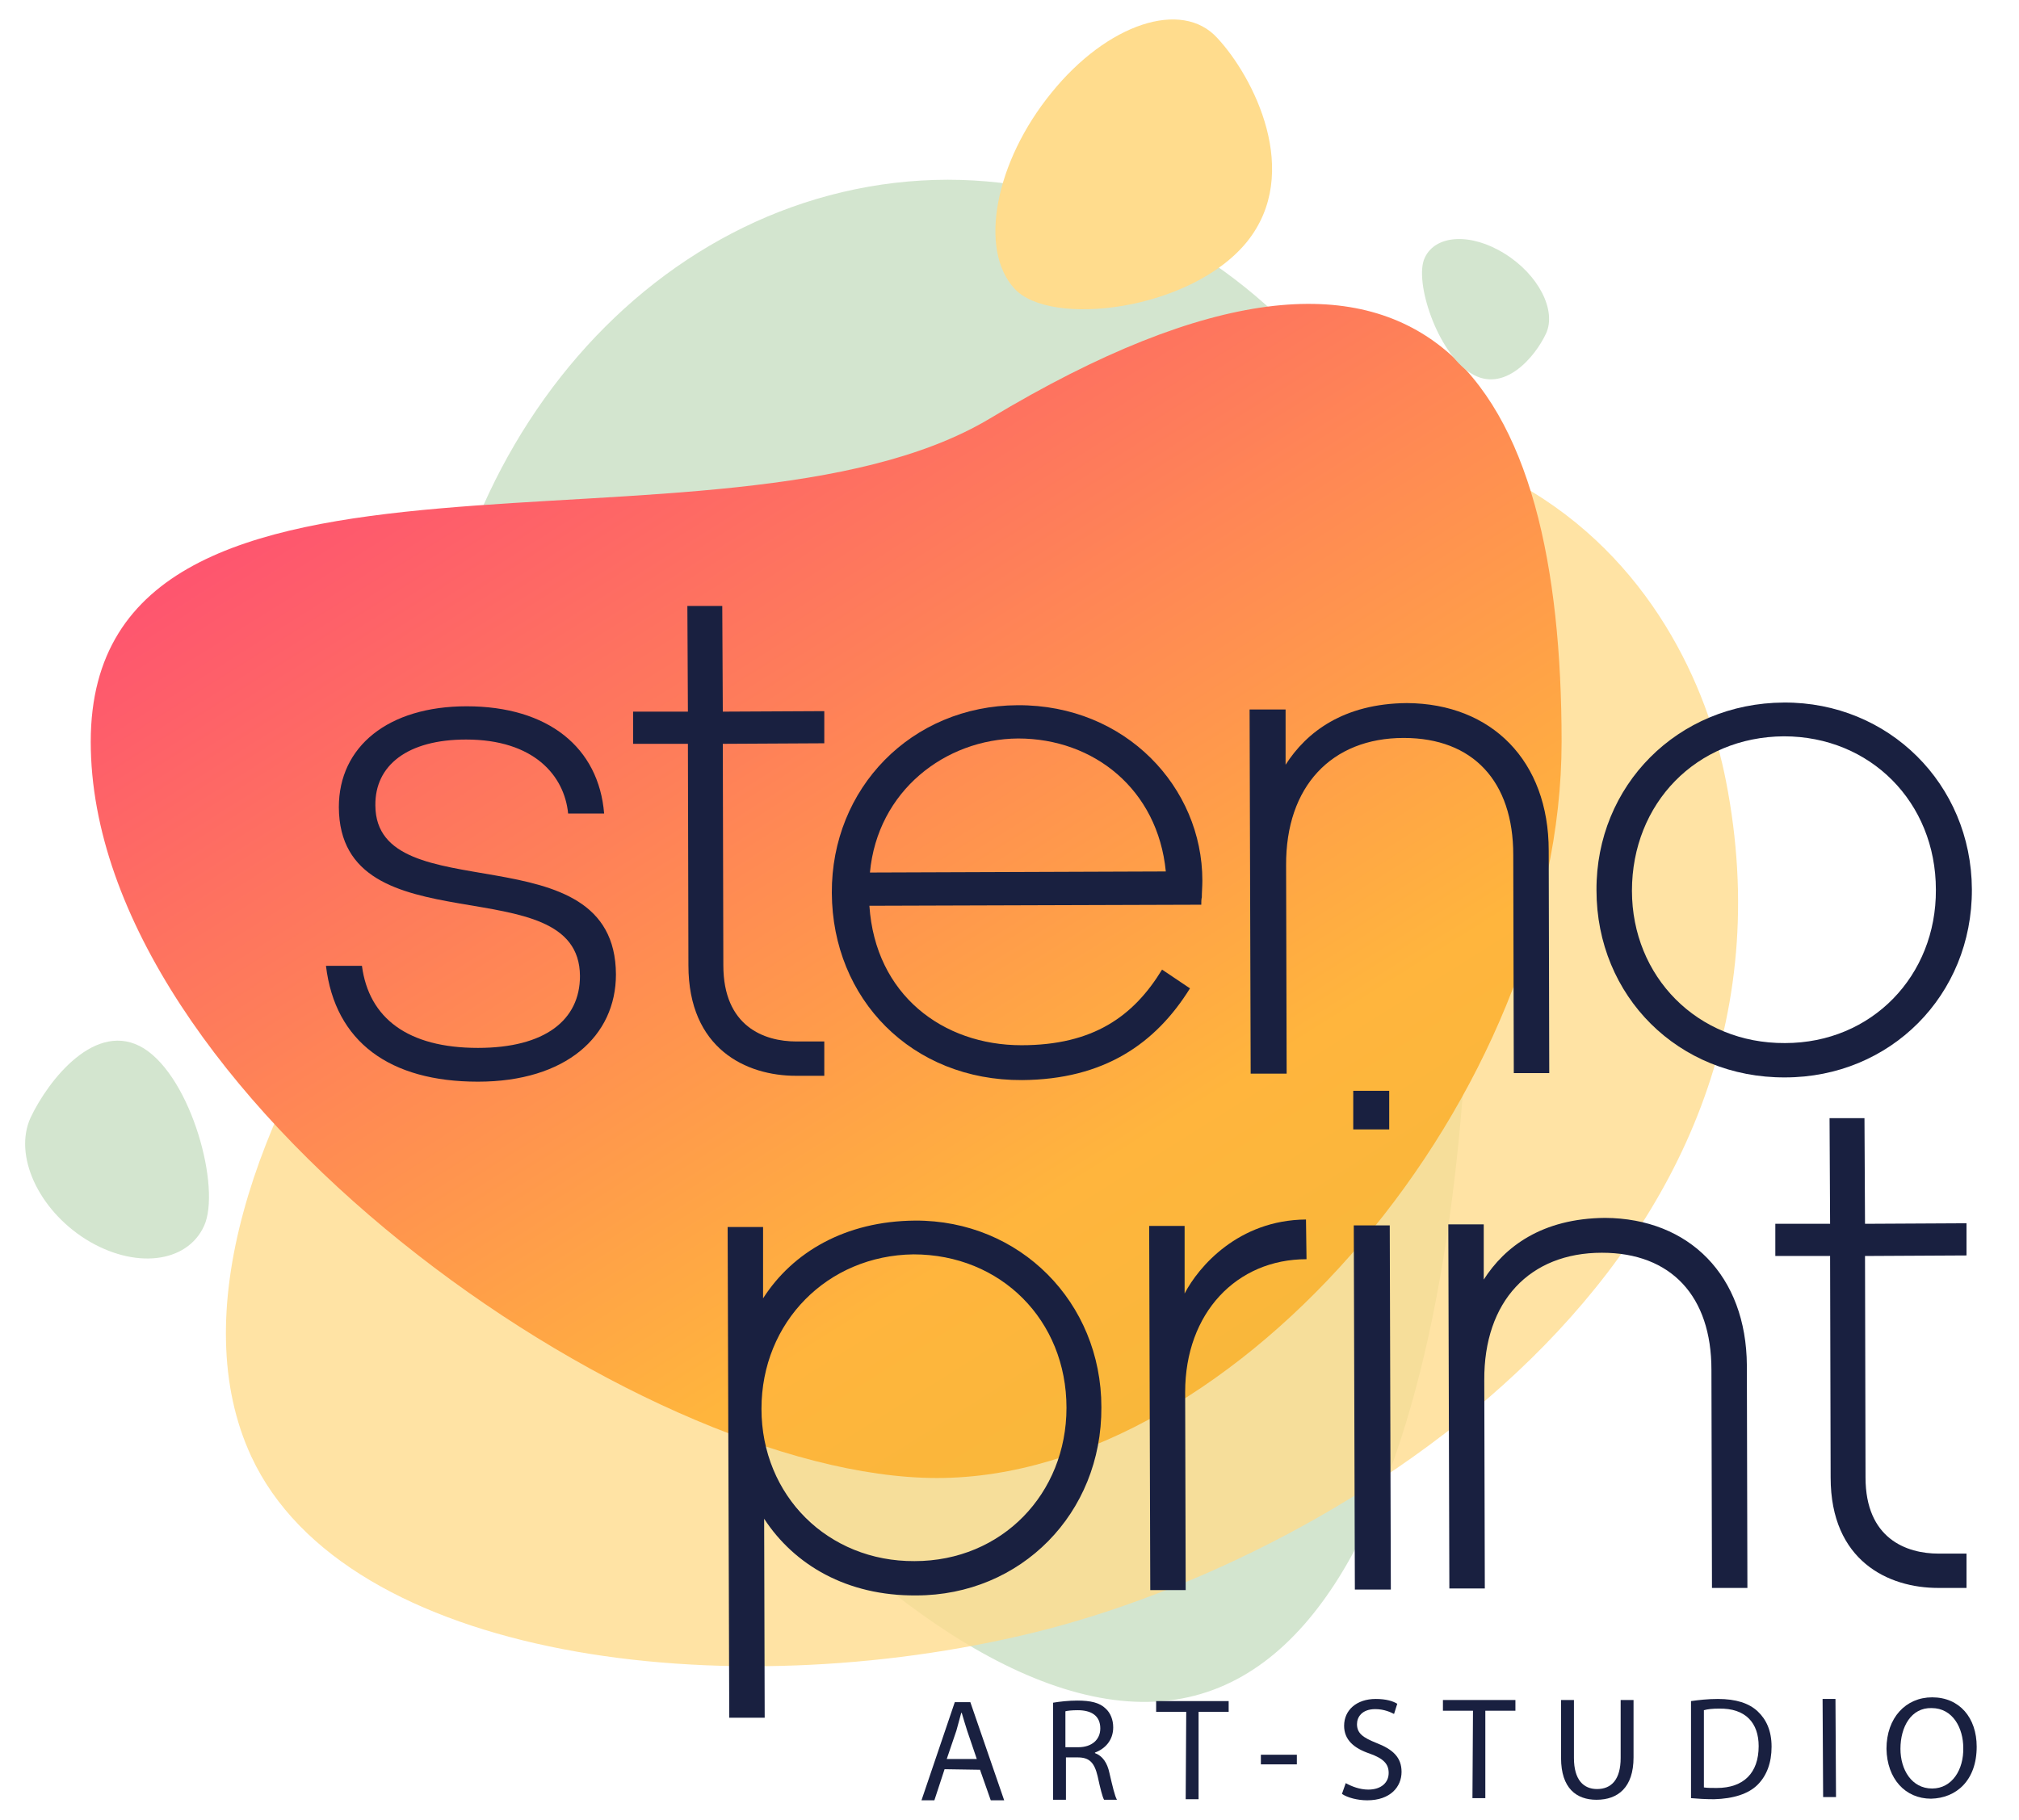 <svg width="71" height="64" viewBox="0 0 71 64" fill="none" xmlns="http://www.w3.org/2000/svg">
<path d="M15.107 29.293C16.108 40.743 31.064 60.982 41.092 59.812C51.119 58.643 52.404 36.499 51.422 25.049C50.421 13.6 41.489 5.263 31.461 6.432C21.433 7.62 14.107 17.844 15.107 29.293Z" fill="#D3E5CF"/>
<g opacity="0.8">
<path d="M8.838 51.23C12.161 58.379 25.531 60.077 36.371 57.417C47.21 54.757 64.017 44.383 60.694 27.464C59.41 20.881 52.706 9.299 30.536 18.353C18.223 23.37 4.249 41.346 8.838 51.23Z" fill="#FFDC8D"/>
</g>
<path d="M3.191 26.087C3.191 38.46 22.378 51.985 32.953 51.985C43.528 51.985 54.915 38.46 54.915 26.087C54.915 13.713 50.458 5.319 34.822 14.713C25.399 20.371 3.191 13.713 3.191 26.087Z" fill="url(#paint0_linear_2042_3254)"/>
<path d="M35.672 10.148C36.918 11.525 41.866 10.94 43.849 8.507C45.813 6.074 44.075 2.697 42.81 1.339C41.564 -0.038 38.939 0.83 36.975 3.263C34.992 5.696 34.407 8.771 35.672 10.148Z" fill="#FFDC8D"/>
<path d="M7.176 43.119C7.78 41.799 6.742 37.932 5.061 36.876C3.38 35.839 1.7 37.989 1.076 39.309C0.472 40.63 1.341 42.535 3.021 43.591C4.721 44.647 6.572 44.44 7.176 43.119Z" fill="#D3E5CF"/>
<path d="M50.1 9.073C49.722 9.884 50.534 12.393 51.724 13.128C52.894 13.864 53.99 12.543 54.367 11.732C54.745 10.921 54.103 9.658 52.913 8.922C51.742 8.186 50.477 8.243 50.1 9.073Z" fill="#D3E5CF"/>
<path d="M33.217 62.227L32.858 63.321H32.405L33.576 59.869H34.123L35.313 63.321H34.841L34.463 62.246L33.217 62.227ZM34.35 61.869L34.01 60.869C33.935 60.642 33.878 60.435 33.821 60.246H33.803C33.746 60.454 33.689 60.661 33.633 60.869L33.293 61.869H34.35Z" fill="#192040"/>
<path d="M37.032 59.888C37.258 59.85 37.579 59.813 37.881 59.813C38.353 59.813 38.675 59.888 38.882 60.096C39.052 60.246 39.147 60.492 39.147 60.756C39.147 61.208 38.863 61.51 38.505 61.642V61.661C38.769 61.755 38.939 62.001 39.014 62.359C39.128 62.849 39.203 63.17 39.279 63.302H38.826C38.769 63.208 38.693 62.906 38.599 62.472C38.486 62.001 38.316 61.812 37.9 61.812H37.485V63.302H37.032V59.888ZM37.466 61.454H37.919C38.391 61.454 38.693 61.19 38.693 60.793C38.693 60.341 38.372 60.152 37.9 60.152C37.693 60.152 37.523 60.171 37.466 60.19V61.454Z" fill="#192040"/>
<path d="M41.715 60.209H40.657V59.831H43.207V60.209H42.149V63.283H41.696L41.715 60.209Z" fill="#192040"/>
<path d="M45.605 61.718V62.057H44.34V61.718H45.605Z" fill="#192040"/>
<path d="M47.324 62.717C47.531 62.831 47.815 62.944 48.117 62.944C48.57 62.944 48.834 62.699 48.834 62.359C48.834 62.038 48.645 61.85 48.173 61.68C47.607 61.491 47.267 61.19 47.267 60.699C47.267 60.152 47.701 59.756 48.381 59.756C48.74 59.756 48.985 59.831 49.136 59.926L49.023 60.284C48.91 60.227 48.683 60.114 48.362 60.114C47.89 60.114 47.72 60.397 47.72 60.642C47.72 60.963 47.928 61.114 48.4 61.303C48.985 61.529 49.287 61.812 49.287 62.321C49.287 62.849 48.891 63.321 48.079 63.321C47.739 63.321 47.38 63.227 47.191 63.095L47.324 62.717Z" fill="#192040"/>
<path d="M51.799 60.171H50.742V59.794H53.291V60.171H52.233V63.245H51.78L51.799 60.171Z" fill="#192040"/>
<path d="M55.349 59.794V61.831C55.349 62.604 55.689 62.925 56.161 62.925C56.671 62.925 56.992 62.585 56.992 61.831V59.794H57.445V61.812C57.445 62.868 56.898 63.302 56.142 63.302C55.444 63.302 54.896 62.906 54.896 61.831V59.794H55.349Z" fill="#192040"/>
<path d="M59.466 59.831C59.73 59.794 60.051 59.756 60.41 59.756C61.052 59.756 61.505 59.907 61.808 60.19C62.11 60.473 62.299 60.869 62.299 61.435C62.299 62.001 62.129 62.453 61.808 62.774C61.487 63.095 60.958 63.264 60.278 63.283C59.957 63.283 59.693 63.264 59.466 63.245V59.831ZM59.919 62.868C60.032 62.887 60.203 62.887 60.372 62.887C61.317 62.887 61.845 62.359 61.845 61.416C61.845 60.605 61.392 60.077 60.448 60.096C60.221 60.096 60.051 60.114 59.919 60.152V62.868Z" fill="#192040"/>
<path d="M64.546 59.756L64.565 63.208H64.112L64.093 59.756H64.546Z" fill="#192040"/>
<path d="M69.512 61.435C69.512 62.623 68.795 63.245 67.907 63.264C67.001 63.264 66.359 62.566 66.34 61.51C66.34 60.416 67.02 59.699 67.945 59.699C68.908 59.699 69.512 60.416 69.512 61.435ZM66.831 61.51C66.831 62.246 67.227 62.906 67.945 62.906C68.644 62.906 69.059 62.246 69.04 61.472C69.04 60.793 68.681 60.077 67.926 60.077C67.209 60.058 66.831 60.737 66.831 61.51Z" fill="#192040"/>
<path d="M12.728 33.971C12.973 35.82 14.352 36.857 16.807 36.857C19.167 36.857 20.395 35.876 20.395 34.33C20.376 30.406 11.935 33.424 11.916 28.388C11.916 26.256 13.653 24.842 16.41 24.842C19.281 24.842 21.056 26.294 21.245 28.614H19.979C19.847 27.275 18.771 26.011 16.391 26.011C14.333 26.011 13.181 26.917 13.2 28.331C13.219 32.104 21.641 29.142 21.66 34.273C21.66 36.442 19.904 38.045 16.807 38.045C13.71 38.045 11.784 36.65 11.463 33.971H12.728Z" fill="#192040"/>
<path d="M28.987 25.012V26.143L25.418 26.162L25.437 33.952C25.437 36.102 26.872 36.631 28.005 36.631H28.987V37.838H27.986C26.249 37.838 24.209 36.895 24.209 33.952L24.191 26.162H22.264V25.03H24.191L24.172 21.314H25.399L25.418 25.03L28.987 25.012Z" fill="#192040"/>
<path d="M41.847 34.763C40.639 36.706 38.826 37.97 35.937 37.989C32.065 38.008 29.27 35.141 29.252 31.406C29.233 27.728 32.046 24.823 35.785 24.804C39.6 24.785 42.282 27.709 42.282 30.972C42.282 31.18 42.263 31.387 42.263 31.557C42.244 31.632 42.244 31.727 42.244 31.821L30.573 31.858C30.781 34.99 33.16 36.763 35.918 36.763C38.448 36.763 39.864 35.744 40.865 34.103L41.847 34.763ZM30.592 30.689L40.997 30.651C40.714 27.765 38.467 25.974 35.804 25.974C33.236 25.992 30.857 27.822 30.592 30.689Z" fill="#192040"/>
<path d="M54.462 29.916L54.481 37.744H53.234L53.215 30.067C53.215 27.482 51.799 25.955 49.363 25.955C46.833 25.955 45.209 27.652 45.227 30.444L45.246 37.762H43.981L43.943 24.955H45.209V26.898C45.945 25.747 47.248 24.747 49.476 24.729C52.46 24.747 54.462 26.766 54.462 29.916Z" fill="#192040"/>
<path d="M69.343 31.274C69.361 35.008 66.472 37.895 62.771 37.895C59.032 37.913 56.142 35.046 56.142 31.311C56.124 27.633 58.994 24.729 62.733 24.71C66.415 24.691 69.324 27.577 69.343 31.274ZM57.389 31.33C57.389 34.348 59.693 36.706 62.771 36.687C65.83 36.687 68.096 34.311 68.077 31.293C68.077 28.218 65.773 25.898 62.733 25.898C59.655 25.917 57.389 28.256 57.389 31.33Z" fill="#192040"/>
<path d="M26.872 53.418L26.891 60.416H25.645L25.588 43.157H26.834V45.666C27.873 44.044 29.724 42.95 32.178 42.931C35.861 42.912 38.731 45.798 38.731 49.495C38.75 53.23 35.899 56.115 32.216 56.115C29.78 56.134 27.93 55.04 26.872 53.418ZM26.778 49.551C26.778 52.607 29.119 54.927 32.16 54.908C35.238 54.908 37.504 52.532 37.504 49.514C37.504 46.439 35.2 44.119 32.122 44.119C29.1 44.157 26.778 46.496 26.778 49.551Z" fill="#192040"/>
<path d="M45.945 44.289C43.49 44.289 41.677 46.175 41.677 48.967L41.696 55.927H40.45L40.412 43.119H41.658V45.496C42.149 44.553 43.547 42.912 45.926 42.893L45.945 44.289Z" fill="#192040"/>
<path d="M47.588 39.724V38.366H48.853V39.724H47.588ZM47.645 55.908L47.607 43.1H48.872L48.91 55.908H47.645Z" fill="#192040"/>
<path d="M61.43 48.024L61.449 55.851H60.203L60.184 48.175C60.184 45.59 58.767 44.062 56.331 44.062C53.801 44.062 52.177 45.76 52.196 48.552L52.215 55.87H50.968L50.931 43.063H52.177V45.006C52.913 43.855 54.216 42.855 56.445 42.836C59.409 42.855 61.411 44.873 61.43 48.024Z" fill="#192040"/>
<path d="M69.154 43.025V44.157L65.585 44.176L65.603 51.966C65.603 54.116 67.039 54.644 68.172 54.644H69.154V55.851H68.153C66.415 55.851 64.376 54.908 64.376 51.966L64.357 44.176H62.431V43.044H64.357L64.338 39.328H65.566L65.585 43.044L69.154 43.025Z" fill="#192040"/>
<defs>
<linearGradient id="paint0_linear_2042_3254" x1="19.647" y1="9.3" x2="56.166" y2="67.402" gradientUnits="userSpaceOnUse">
<stop stop-color="#FE4F72"/>
<stop offset="0.54" stop-color="#FFB53D"/>
<stop offset="1" stop-color="#E7BD33"/>
</linearGradient>
</defs>
</svg>
